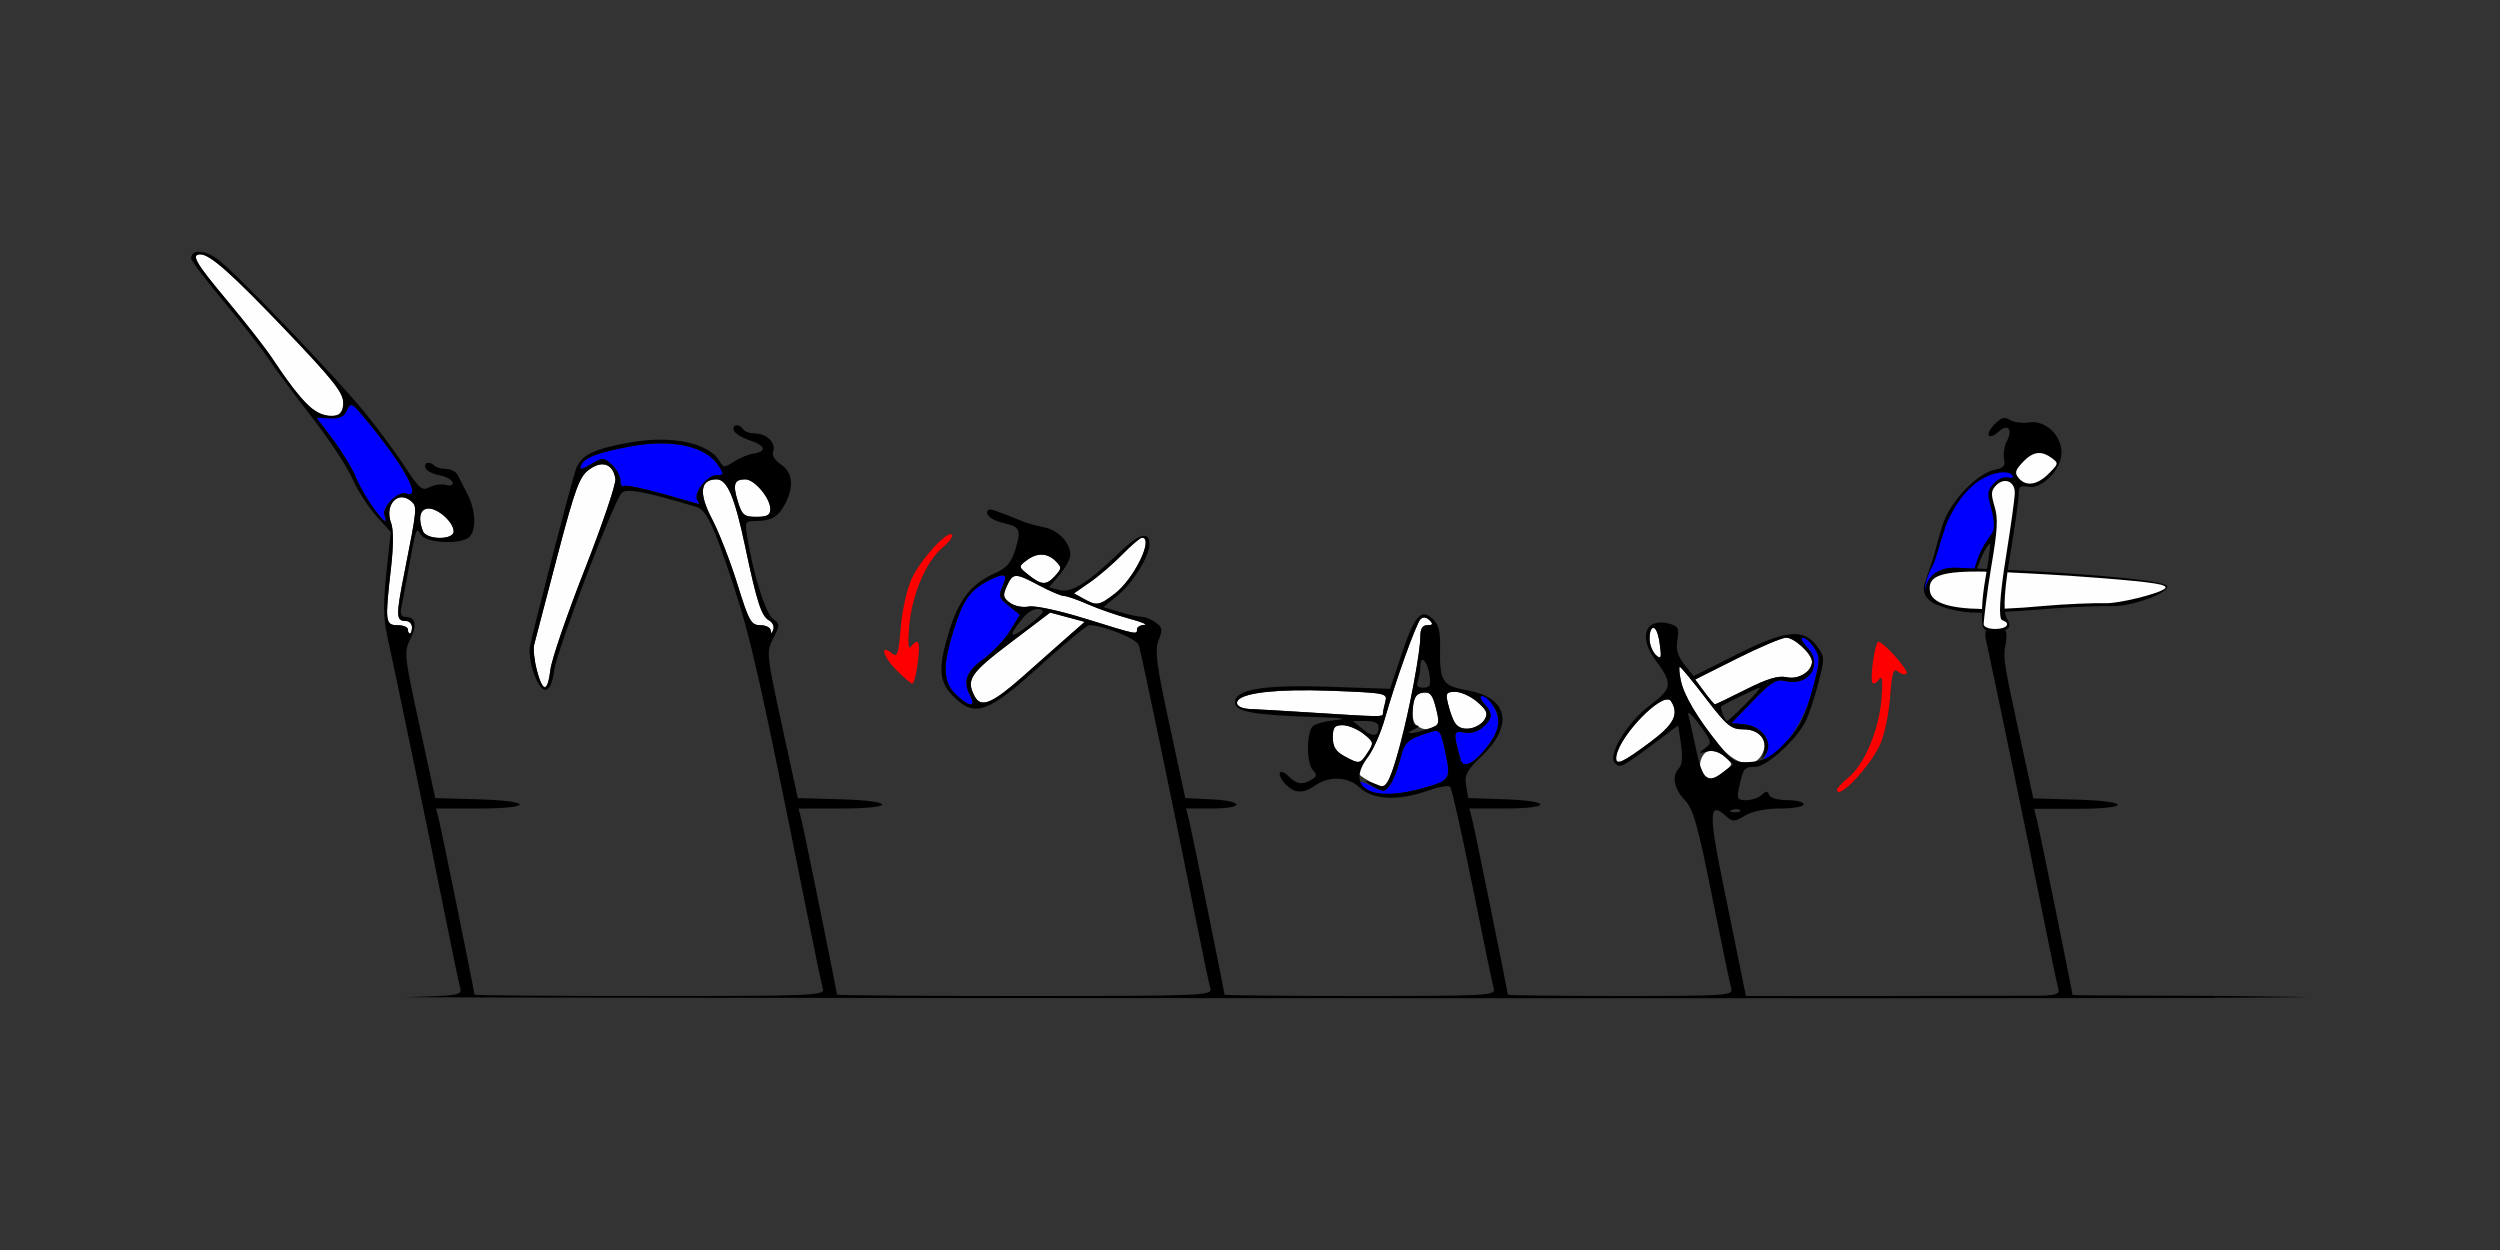 <?xml version="1.0" encoding="UTF-8" standalone="no"?>
<!-- Created with Inkscape (http://www.inkscape.org/) -->

<svg
   xmlns:dc="http://purl.org/dc/elements/1.1/"
   xmlns:cc="http://creativecommons.org/ns#"
   xmlns:rdf="http://www.w3.org/1999/02/22-rdf-syntax-ns#"
   xmlns:svg="http://www.w3.org/2000/svg"
   xmlns="http://www.w3.org/2000/svg"
   xmlns:sodipodi="http://sodipodi.sourceforge.net/DTD/sodipodi-0.dtd"
   xmlns:inkscape="http://www.inkscape.org/namespaces/inkscape"
   id="svg3336"
   version="1.1"
   inkscape:version="0.91 r13725"
   width="600"
   height="300"
   viewBox="0 0 600 300"
   sodipodi:docname="ub721301.svg">
  <rect x="0" y="0" width="600" height="300" fill="#333333" stroke="none"/>
  <defs
     id="defs3340" />
  <sodipodi:namedview
     pagecolor="#b3b3b3"
     bordercolor="#666666"
     borderopacity="1"
     objecttolerance="10"
     gridtolerance="10"
     guidetolerance="10"
     inkscape:pageopacity="0"
     inkscape:pageshadow="2"
     inkscape:window-width="1637"
     inkscape:window-height="902"
     id="namedview3338"
     showgrid="false"
     inkscape:zoom="0.70710678"
     inkscape:cx="442.58697"
     inkscape:cy="390.16515"
     inkscape:window-x="0"
     inkscape:window-y="0"
     inkscape:window-maximized="0"
     inkscape:current-layer="svg3336" />
  <g
     id="g3579"
     transform="translate(-0.134,-24.568)">
    <path
       style="fill:#fefefe"
       d="m 48.199,85.611 c -2.317,0 -1.097,2.087 6.568,11.24 4.266,5.093 9.097,11.285 10.736,13.76 5.004,7.556 8.909,12.195 11.008,13.074 3.799,1.591 6,0.678 6,-2.49 0,-2.38 -2.484,-5.522 -13.5,-17.064 C 55.743,90.228 50.555,85.611 48.199,85.611 Z m 96.57,50.396 c -0.948,-0.022 -2.051,0.379 -3.223,1.232 -2.358,1.718 -3.338,4.384 -7.691,20.92 -2.744,10.423 -5.219,19.889 -5.5,21.033 -0.281,1.144 -0.006,3.957 0.611,6.25 1.444,5.363 2.657,5.302 3.273,-0.164 0.269,-2.383 3.961,-13.168 8.205,-23.965 4.244,-10.797 7.569,-20.613 7.391,-21.814 -0.333,-2.245 -1.486,-3.455 -3.066,-3.492 z m 27.328,3.604 c -3.955,0 -4.329,3.334 -1.07,9.529 1.648,3.133 4.379,10.146 6.068,15.584 2.78,8.95 3.301,9.887 5.494,9.887 1.332,0 2.457,0.562 2.5,1.25 0.055,0.865 0.25,0.824 0.631,-0.137 0.303,-0.763 -0.167,-1.788 -1.041,-2.277 -1.806,-1.011 -2.911,-4.433 -5.668,-17.541 -2.538,-12.069 -4.332,-16.295 -6.914,-16.295 z m 6.9,0 c -2.667,0 -3.055,1.167 -1.775,5.336 1.001,3.262 1.491,3.664 4.457,3.664 2.585,0 3.332,-0.418 3.332,-1.865 0,-2.638 -3.79,-7.135 -6.014,-7.135 z m -82.564,4.303 c -2.153,0.116 -3.658,2.948 -2.434,6.168 0.579,1.522 0.572,5.598 -0.02,10.742 -1.486,12.922 -1.39,13.787 1.531,13.787 1.375,0 2.5,0.45 2.5,1 0,0.55 0.225,1 0.5,1 0.275,0 0.5,-0.675 0.5,-1.5 0,-0.825 -0.649,-1.5 -1.441,-1.5 -2.411,0 -2.451,-1.136 -0.396,-11.506 3.126,-15.781 3.145,-15.993 1.551,-17.316 -0.785,-0.651 -1.573,-0.914 -2.291,-0.875 z m 6.578,2.697 c -2.046,0 -2.617,2.226 -1.393,5.418 0.819,2.134 7.393,2.207 7.393,0.082 0,-2.153 -3.651,-5.5 -6,-5.5 z m 171.203,7 c -0.438,0 -2.561,1.808 -4.717,4.016 -2.156,2.208 -5.652,5.213 -7.768,6.68 l -3.848,2.666 2.314,1.285 c 3.2,1.776 3.673,1.7 7.479,-1.203 4.642,-3.541 9.459,-13.443 6.539,-13.443 z m -24.055,4.072 c -1.191,-0.022 -2.446,0.449 -3.707,1.416 -1.899,1.455 -1.887,1.531 0.559,3.479 3.13,2.492 4.252,2.517 6.393,0.152 1.569,-1.734 1.576,-2.008 0.084,-3.5 -1.009,-1.009 -2.137,-1.525 -3.328,-1.547 z m -6.113,5.107 c -1.041,0.015 -1.534,0.821 -2.268,2.43 -1.024,2.248 -0.92,2.807 0.752,4.029 1.082,0.791 3.056,1.187 4.461,0.893 1.445,-0.302 7.211,0.927 13.52,2.883 12.727,3.945 12.5,3.897 12.5,2.586 0,-0.55 0.787,-1.028 1.75,-1.064 0.963,-0.036 -0.676,-0.718 -3.641,-1.516 -2.965,-0.797 -7.41,-2.344 -9.877,-3.436 -2.467,-1.091 -5.038,-1.984 -5.711,-1.984 -0.673,0 -3.34,-1.125 -5.926,-2.5 -2.93,-1.558 -4.519,-2.335 -5.561,-2.32 z m 8.135,8.789 -9.58,7.266 c -9.663,7.327 -10.68,8.863 -8.529,12.881 1.522,2.843 4.257,1.682 11.76,-4.992 3.476,-3.092 8.192,-7.266 10.479,-9.273 l 4.158,-3.648 -4.143,-1.115 z m 89.627,1.197 c -0.266,0.032 -0.517,0.16 -0.74,0.385 -1.072,1.079 -6.05,14.959 -8.59,23.949 -0.932,3.3 -2.77,7.433 -4.082,9.184 -1.312,1.751 -2.385,3.425 -2.385,3.719 0,0.294 1.238,1.205 2.75,2.025 3.705,2.01 3.851,1.977 5.07,-1.178 2.703,-6.994 7.193,-27.933 7.184,-33.5 -0.003,-1.923 0.506,-2.75 1.695,-2.75 1.322,0 1.433,-0.266 0.5,-1.199 -0.473,-0.473 -0.959,-0.688 -1.402,-0.635 z m 55.264,2.381 c -0.065,-0.014 -0.128,-0.004 -0.188,0.033 -1.27,0.785 -1.068,4.825 0.311,6.203 1.652,1.652 1.842,1.15 1.158,-3.064 -0.287,-1.77 -0.829,-3.073 -1.281,-3.172 z m 31.748,2.453 c -1.014,0 -6.344,2.258 -11.844,5.018 l -9.998,5.018 2.205,2.982 c 1.213,1.64 2.356,2.982 2.541,2.982 0.185,0 3.517,-1.601 7.404,-3.559 5.185,-2.611 7.809,-3.396 9.852,-2.947 2.823,0.62 6.031,-1.375 6.031,-3.75 0,-1.836 -4.212,-5.744 -6.191,-5.744 z m -25.527,7 c -0.242,0 -0.139,1.462 0.23,3.25 0.742,3.593 3.963,9.024 9.191,15.5 3.919,4.854 8.382,5.829 10.297,2.25 1.706,-3.188 -0.369,-6 -4.43,-6 -3.003,0 -3.968,-0.795 -9.104,-7.5 -3.159,-4.125 -5.943,-7.5 -6.186,-7.5 z m -88.451,5.625 c -11.07,-0.118 -17.83,1.002 -17.83,3.047 0,0.806 1.278,1.378 3.25,1.455 1.788,0.07 8.2,0.444 14.25,0.83 16.97,1.084 17.499,1.092 17.514,0.293 0.008,-0.412 0.27,-1.7 0.582,-2.863 0.552,-2.057 0.206,-2.129 -12.764,-2.635 -1.75,-0.068 -3.421,-0.11 -5.002,-0.127 z m 34.596,0.375 c -2.18,0 -2.388,0.316 -1.807,2.75 0.362,1.512 1.075,3.565 1.586,4.561 1.177,2.292 5.657,1.905 7.193,-0.621 0.905,-1.489 0.604,-2.245 -1.703,-4.25 -1.543,-1.342 -3.915,-2.439 -5.27,-2.439 z m -7.215,0.154 c -0.182,-0.002 -0.381,0.014 -0.596,0.045 -1.599,0.228 -2.194,1.131 -2.439,3.697 -0.195,2.042 0.204,3.729 1,4.234 1.581,1.002 2.196,1.047 4.121,0.309 1.186,-0.455 1.27,-1.308 0.447,-4.551 -0.721,-2.842 -1.257,-3.723 -2.533,-3.734 z m 58.225,1.668 c -3.096,-0.254 -12.436,9.887 -12.436,14.172 0,1.714 1.808,0.836 8.33,-4.041 5.572,-4.167 6.8,-6.625 4.848,-9.699 -0.169,-0.267 -0.422,-0.405 -0.742,-0.432 z m -78.07,6.178 c -1.956,0 -2.365,0.515 -2.365,2.969 0,2.21 0.703,3.348 2.75,4.459 3.645,1.978 3.767,1.96 5.619,-0.867 1.524,-2.326 1.477,-2.536 -1.02,-4.5 -1.44,-1.133 -3.684,-2.061 -4.984,-2.061 z m 88.367,6.141 c -0.145,-0.001 -0.283,0.009 -0.408,0.033 -2.203,0.42 -3.049,4.753 -1.162,5.949 1.799,1.14 1.989,1.102 4.643,-0.939 2.291,-1.763 2.293,-1.785 0.324,-3.566 -0.953,-0.862 -2.382,-1.467 -3.396,-1.477 z"
       id="path2997-0"
       inkscape:connector-curvature="0"
       sodipodi:nodetypes="ssssssssssssssssssssccssssssssssssssssssssssssscccssssscsssssssscsssssccsscccccsssssscsscscssssccssssssssssssssscscssssssssscssssscsssssssssssccsssc" />
    <path
       style="fill:#fe0000"
       id="path2993-0"
       d="m 441.012,214.047 c 0,-0.311 1.29,-1.65 2.867,-2.977 3.836,-3.228 7.253,-11.486 7.824,-18.906 0.331,-4.307 0.17,-5.628 -0.558,-4.582 -0.563,0.809 -1.275,1.22 -1.581,0.913 -0.746,-0.746 0.538,-9.884 1.389,-9.884 1.248,0 7.427,6.966 6.766,7.628 -0.362,0.362 -1.278,0.142 -2.037,-0.488 -1.145,-0.95 -1.473,0.094 -1.929,6.125 -0.302,3.998 -1.359,9.062 -2.347,11.252 -2.489,5.513 -10.392,13.817 -10.392,10.918 z M 215.026,185.127 c -3.165,-3.266 -3.707,-6.165 -0.683,-3.655 1.144,0.95 1.476,-0.092 1.947,-6.107 0.312,-3.989 1.475,-9.277 2.584,-11.752 2.088,-4.66 8.623,-11.848 9.748,-10.723 0.352,0.352 -0.706,1.774 -2.352,3.159 -3.951,3.324 -7.373,11.508 -7.949,19.012 -0.331,4.307 -0.17,5.628 0.558,4.582 0.563,-0.809 1.275,-1.22 1.581,-0.913 0.746,0.746 -0.538,9.884 -1.389,9.884 -0.367,0 -2.188,-1.568 -4.046,-3.485 z"
       inkscape:connector-curvature="0"
       sodipodi:nodetypes="ssssssssssssssssssssss" />
    <path
       style="fill:#0000fe"
       id="path2991-7"
       d="m 329.364,214.664 c -1.181,-0.502 -2.468,-1.431 -2.86,-2.065 -0.392,-0.634 0.767,-0.388 2.575,0.547 3.135,1.621 3.351,1.613 4.656,-0.167 0.753,-1.027 1.86,-3.815 2.461,-6.195 1.073,-4.252 1.659,-4.767 7.486,-6.581 1.973,-0.614 2.278,-0.159 3.348,4.997 1.318,6.348 1.147,6.633 -5.018,8.417 -5.653,1.635 -10.347,2.024 -12.648,1.047 z m 21.308,-7.803 c -1.798,-6.631 -1.748,-6.989 0.891,-6.484 1.569,0.3 3.259,-0.189 4.483,-1.297 2.397,-2.169 2.457,-3.267 0.31,-5.64 -0.953,-1.053 -1.175,-1.829 -0.523,-1.829 1.938,0 4.441,4.815 3.81,7.33 -0.721,2.873 -4.137,7.335 -6.642,8.675 -1.447,0.774 -1.96,0.608 -2.33,-0.756 z m 73.283,-1.143 c 1.714,-3.203 -0.845,-6.872 -5.085,-7.291 l -3.181,-0.315 5.173,-5.356 c 4.334,-4.487 5.58,-5.253 7.682,-4.726 5.659,1.42 9.242,-3.901 5.388,-8.004 -1.248,-1.328 -1.751,-2.415 -1.117,-2.415 0.633,0 1.855,1.073 2.714,2.385 1.422,2.17 1.412,2.988 -0.111,9.049 -1.821,7.25 -5.275,13.132 -9.784,16.66 l -2.878,2.252 z M 229.466,191.157 c -3.042,-3.042 -3.139,-6.779 -0.403,-15.51 2.185,-6.971 3.923,-9.454 8.146,-11.638 4.052,-2.096 4.939,-1.791 3.565,1.224 -1.072,2.353 -0.923,2.84 1.457,4.75 l 2.651,2.128 -2.3,3.795 c -1.265,2.087 -4.161,5.164 -6.435,6.837 -4.233,3.113 -5.013,5.361 -3.101,8.934 1.498,2.799 -0.561,2.499 -3.581,-0.52 z M 89.661,146.362 c -1.349,-1.788 -3.187,-5.03 -4.086,-7.205 -0.898,-2.175 -3.395,-6.289 -5.549,-9.142 l -3.916,-5.187 3.193,0.142 c 2.371,0.105 3.434,-0.402 4.129,-1.972 0.878,-1.983 1.189,-1.805 5.008,2.858 8.977,10.962 13.082,18.656 9.149,17.147 -1.848,-0.709 -5.895,3.338 -5.186,5.186 0.889,2.316 -0.126,1.64 -2.742,-1.827 z m 69.45,-3.303 c -4.62,-1.308 -8.783,-2.143 -9.25,-1.854 -0.467,0.289 -0.849,-0.332 -0.849,-1.379 0,-1.047 -0.918,-2.735 -2.041,-3.751 -1.95,-1.765 -2.171,-1.77 -4.987,-0.106 -2.35,1.388 -2.834,1.445 -2.388,0.283 0.721,-1.879 4.288,-3.2 12.583,-4.662 9.42,-1.659 17.378,0.152 20.307,4.622 1.478,2.256 1.453,2.399 -0.428,2.399 -2.239,0 -5.572,4.34 -4.573,5.956 0.355,0.574 0.506,1.005 0.336,0.957 -0.17,-0.048 -4.089,-1.158 -8.71,-2.466 z"
       inkscape:connector-curvature="0"
       sodipodi:nodetypes="ssssssssssssssssssscssssssscsssssscssssssscssssssssssssssssss" />
    <path
       style="fill:#000000"
       d="m 48.018,84.984 c -1.194,-0.032 -2.006,0.493 -2.006,1.586 0,0.561 3.49,5.188 7.756,10.281 4.266,5.093 9.103,11.277 10.75,13.742 1.647,2.465 6.328,8.765 10.402,14 4.074,5.235 8.449,11.865 9.723,14.734 1.274,2.869 3.883,6.954 5.801,9.076 l 3.488,3.859 -1.049,9.646 c -0.769,7.072 -0.739,11.055 0.109,14.924 2.241,10.217 10.163,48.476 13.621,65.777 1.923,9.625 3.726,18.274 4.006,19.221 0.46,1.556 -0.762,1.75 -12.799,2.031 -7.319,0.171 154.091,0.289 358.691,0.289 91.131,0 97.744,-0.291 97.744,-0.291 -30.408,-0.539 -59.203,-0.277 -90.435,-0.28 -3.659,0.013 -6.996,0.029 -12.17,0.029 l -32.496,0 -1.064,-5.25 c -0.585,-2.888 -2.581,-12.675 -4.436,-21.75 -3.45,-16.881 -3.336,-19.843 0.625,-16.258 1.682,1.522 2.021,1.518 4.678,-0.051 1.771,-1.046 4.998,-1.691 8.459,-1.691 3.078,0 5.596,-0.45 5.596,-1 0,-0.55 -1.762,-1 -3.916,-1 -2.222,0 -4.115,-0.541 -4.375,-1.25 -0.367,-1 -0.723,-1 -1.783,0 -0.729,0.688 -2.396,1.25 -3.705,1.25 -2.161,0 -2.315,-0.299 -1.682,-3.25 0.945,-4.407 1.227,-4.75 3.9,-4.75 2.618,0 9.646,-6.33 11.928,-10.742 0.81,-1.566 2.215,-5.714 3.123,-9.219 1.586,-6.122 1.575,-6.474 -0.27,-8.955 -3.268,-4.397 -7.499,-3.966 -19.334,1.973 l -10.297,5.168 -2.207,-2.768 c -1.62,-2.031 -2.068,-3.622 -1.686,-5.977 0.461,-2.84 0.21,-3.286 -2.184,-3.887 -5.51,-1.383 -7.19,3.3 -3.129,8.723 4.269,5.7 4.142,6.865 -1.172,10.832 -5.566,4.156 -10.386,12.079 -8.496,13.969 1.277,1.277 1.555,1.131 10.477,-5.543 l 4.693,-3.512 0.682,4.545 c 0.436,2.908 0.277,4.948 -0.443,5.668 -1.83,1.83 -1.293,4.939 1.322,7.67 2.044,2.134 3.123,5.929 6.559,23.055 2.262,11.275 4.341,21.288 4.621,22.25 0.475,1.636 -1.253,1.75 -26.559,1.75 -14.887,0 -27.068,-0.144 -27.068,-0.32 0,-0.639 -7.849,-39.252 -8.523,-41.93 l -0.693,-2.75 8.609,0 c 11.312,0 11.2,-1.836 -0.135,-2.211 l -8.742,-0.289 -0.518,-2.996 c -0.437,-2.536 0.125,-3.615 3.66,-7.002 7.873,-7.544 6.419,-14.176 -3.484,-15.889 -5.883,-1.017 -6.579,-2.13 -6.428,-10.279 0.072,-3.892 -0.373,-5.592 -1.807,-6.889 -2.796,-2.53 -4.354,-0.709 -7.512,8.771 l -2.686,8.068 -14.121,-0.486 c -16.18,-0.556 -23.121,0.57 -23.121,3.75 0,2.251 4.58,3.059 20,3.527 5.478,0.167 7.247,0.428 4.52,0.668 -2.464,0.217 -5.052,0.868 -5.75,1.447 -1.631,1.354 -1.651,9.027 -0.027,10.65 0.989,0.989 0.938,1.435 -0.25,2.186 -2.158,1.364 -3.633,1.189 -5.469,-0.646 -2.289,-2.289 -3.228,-0.816 -1.029,1.613 2.134,2.358 4.295,2.544 7.062,0.605 3.564,-2.497 8.04,-2.326 10.963,0.418 3.15,2.957 9.315,3.201 16.467,0.652 2.467,-0.88 4.797,-1.276 5.18,-0.883 0.382,0.393 2.78,11.063 5.328,23.713 2.548,12.65 4.859,23.788 5.137,24.75 0.473,1.641 -1.521,1.75 -32.062,1.75 -17.912,0 -32.568,-0.144 -32.568,-0.32 0,-0.639 -7.849,-39.252 -8.523,-41.93 l -0.693,-2.75 6.109,0 c 7.999,0 7.92,-1.816 -0.096,-2.201 l -6.203,-0.299 -3.773,-17.5 c -3.171,-14.701 -3.591,-17.96 -2.621,-20.383 0.991,-2.475 0.89,-3.078 -0.713,-4.25 -1.027,-0.751 -2.517,-1.367 -3.311,-1.367 -0.794,0 -3.195,-0.525 -5.336,-1.166 l -3.893,-1.166 3.555,-2.93 c 3.542,-2.92 7.498,-9.324 7.498,-12.139 0,-3.207 -2.401,-2.635 -6.846,1.633 -7.901,7.586 -11.811,10.072 -14.705,9.346 l -2.57,-0.646 2.561,-3.041 c 1.408,-1.673 2.561,-3.809 2.561,-4.744 0,-2.923 -2.867,-5.961 -6.252,-6.625 -1.787,-0.351 -4.148,-1.006 -5.248,-1.455 -6.692,-2.735 -7.803,-3.095 -8.229,-2.67 -0.964,0.964 0.845,2.47 3.729,3.104 3.937,0.865 4.277,1.643 2.795,6.393 -0.973,3.116 -2.074,4.381 -4.949,5.678 -5.534,2.496 -8.521,6.217 -10.783,13.434 -2.871,9.162 -2.691,12.522 0.861,16.074 5.223,5.223 8.222,4.11 21.576,-8.004 5.5,-4.989 10.481,-9.072 11.068,-9.072 3.318,-0.004 11.379,3.258 11.869,4.803 0.639,2.013 7.978,37.245 13.164,63.195 1.923,9.625 3.731,18.288 4.016,19.25 0.488,1.648 -2.097,1.75 -44.549,1.75 -24.787,0 -45.068,-0.144 -45.068,-0.32 0,-0.639 -7.849,-39.252 -8.523,-41.93 l -0.693,-2.75 10.109,0 c 13.325,0 13.246,-1.842 -0.094,-2.215 l -10.201,-0.285 -3.809,-17.5 c -3.721,-17.102 -3.769,-17.575 -2.084,-20.855 1.643,-3.199 1.64,-3.419 -0.086,-4.682 -1.739,-1.272 -4.593,-10.284 -6.084,-19.213 -0.678,-4.058 -0.598,-4.25 1.795,-4.25 3.861,0 5.614,-0.989 7.207,-4.07 2.191,-4.237 1.841,-7.636 -0.977,-9.482 -1.428,-0.936 -2.211,-2.194 -1.889,-3.035 0.781,-2.036 -1.498,-4.412 -4.234,-4.412 -1.275,0 -2.598,-0.45 -2.938,-1 -0.89,-1.439 -2.743,-1.234 -2.258,0.25 0.225,0.688 1.95,1.759 3.834,2.381 3.813,1.26 4.163,2.691 0.787,3.213 -1.219,0.188 -3.31,1.058 -4.646,1.934 -2.237,1.466 -2.505,1.459 -3.373,-0.092 -2.445,-4.368 -11.346,-6.295 -21.219,-4.594 -8.99,1.549 -12.088,3.086 -13.324,6.611 -1.067,3.041 -10.181,38.227 -10.957,42.297 -0.651,3.418 1.809,10.5 3.648,10.5 1.005,0 1.7,-1.515 2.156,-4.701 0.728,-5.092 14.215,-40.503 16.203,-42.545 1.143,-1.173 5.556,-0.346 17.91,3.359 2.384,0.715 4.075,4.256 8.66,18.115 4.394,13.283 6.637,23.215 17.67,78.271 1.929,9.625 3.741,18.288 4.025,19.25 0.487,1.647 -1.954,1.75 -41.549,1.75 -23.137,0 -42.068,-0.144 -42.068,-0.32 0,-0.639 -7.849,-39.252 -8.523,-41.93 l -0.693,-2.75 10.109,0 c 13.325,0 13.246,-1.842 -0.094,-2.215 l -10.201,-0.285 -3.809,-17.5 c -3.642,-16.737 -3.738,-17.637 -2.187,-20.664 1.706,-3.331 1.263,-5.336 -1.18,-5.336 -0.99,0 -1.306,-0.725 -0.98,-2.25 0.264,-1.238 0.965,-4.95 1.559,-8.25 1.99,-11.069 2.033,-11.192 3.129,-9.234 1.157,2.067 9.746,2.461 11.672,0.535 1.695,-1.695 1.487,-6.438 -0.443,-10.146 -0.903,-1.735 -1.968,-3.829 -2.365,-4.654 -0.398,-0.825 -1.643,-1.5 -2.768,-1.5 -1.124,0 -2.384,-0.338 -2.801,-0.75 -1.207,-1.195 -2.629,-0.868 -2.174,0.5 0.229,0.688 1.691,1.475 3.25,1.75 1.559,0.275 3.01,1.028 3.225,1.672 0.243,0.731 -0.345,0.979 -1.564,0.66 -1.075,-0.281 -2.856,-0.029 -3.957,0.561 -1.779,0.952 -2.456,0.378 -6.068,-5.16 C 94.911,132.916 90.482,126.961 87.305,123.111 79.935,114.182 56.537,89.852 52.322,86.736 50.789,85.603 49.212,85.016 48.018,84.984 Z m 0.182,0.627 c 2.355,0 7.544,4.617 20.812,18.52 11.016,11.542 13.5,14.684 13.5,17.064 0,2.182 -0.504,2.967 -2,3.121 -4.386,0.451 -7.544,-2.434 -15.008,-13.705 -1.639,-2.475 -6.471,-8.666 -10.736,-13.76 -7.665,-9.153 -8.885,-11.24 -6.568,-11.24 z m 36.197,36.189 c 0.641,-0.022 1.656,1.14 4.043,4.055 8.977,10.962 13.083,18.658 9.15,17.148 -1.848,-0.709 -5.897,3.338 -5.188,5.186 1.883,4.908 -4.628,-3.708 -6.826,-9.033 -0.898,-2.175 -3.397,-6.288 -5.551,-9.141 l -3.916,-5.188 3.193,0.143 c 2.371,0.106 3.434,-0.403 4.129,-1.973 0.329,-0.744 0.58,-1.184 0.965,-1.197 z m 74.518,9.184 c 6.35,0.019 11.376,1.876 13.572,5.229 1.478,2.256 1.453,2.398 -0.428,2.398 -2.239,0 -5.573,4.341 -4.574,5.957 0.355,0.574 0.506,1.005 0.336,0.957 -0.17,-0.048 -4.089,-1.158 -8.709,-2.467 -4.62,-1.308 -8.783,-2.142 -9.25,-1.854 -0.467,0.289 -0.85,-0.332 -0.85,-1.379 0,-1.047 -0.919,-2.734 -2.041,-3.75 -1.95,-1.765 -2.17,-1.771 -4.986,-0.107 -2.35,1.388 -2.835,1.445 -2.389,0.283 0.721,-1.879 4.289,-3.199 12.584,-4.66 2.355,-0.415 4.618,-0.614 6.734,-0.607 z m -14.145,5.023 c 1.581,0.037 2.733,1.247 3.066,3.492 0.178,1.201 -3.147,11.018 -7.391,21.814 -4.244,10.797 -7.936,21.582 -8.205,23.965 -0.269,2.383 -0.863,4.332 -1.32,4.332 -1.205,0 -3.167,-7.969 -2.564,-10.418 0.281,-1.144 2.756,-10.61 5.5,-21.033 4.353,-16.535 5.334,-19.202 7.691,-20.92 1.172,-0.854 2.274,-1.254 3.223,-1.232 z m 27.328,3.604 c 2.582,0 4.376,4.226 6.914,16.295 2.757,13.109 3.862,16.53 5.668,17.541 0.874,0.489 1.344,1.514 1.041,2.277 -0.381,0.96 -0.576,1.002 -0.631,0.137 -0.043,-0.688 -1.168,-1.25 -2.5,-1.25 -2.193,0 -2.714,-0.937 -5.494,-9.887 -1.689,-5.438 -4.42,-12.451 -6.068,-15.584 -3.259,-6.195 -2.885,-9.529 1.07,-9.529 z m 6.9,0 c 2.223,0 6.014,4.497 6.014,7.135 0,1.447 -0.747,1.865 -3.332,1.865 -2.966,0 -3.456,-0.402 -4.457,-3.664 -1.279,-4.168 -0.891,-5.336 1.775,-5.336 z m -82.564,4.303 c 0.718,-0.039 1.506,0.224 2.291,0.875 1.595,1.323 1.575,1.535 -1.551,17.316 -2.054,10.369 -2.015,11.506 0.396,11.506 0.793,0 1.441,0.675 1.441,1.5 0,0.825 -0.225,1.5 -0.5,1.5 -0.275,0 -0.5,-0.45 -0.5,-1 0,-0.55 -1.125,-1 -2.5,-1 -2.921,0 -3.017,-0.865 -1.531,-13.787 0.591,-5.144 0.598,-9.22 0.02,-10.742 -1.224,-3.22 0.281,-6.052 2.434,-6.168 z m 6.578,2.697 c 2.349,0 6,3.347 6,5.5 0,2.125 -6.574,2.052 -7.393,-0.082 -1.225,-3.192 -0.653,-5.418 1.393,-5.418 z m 171.203,7 c 2.92,0 -1.897,9.903 -6.539,13.443 -3.806,2.903 -4.278,2.979 -7.479,1.203 l -2.314,-1.285 3.848,-2.666 c 2.116,-1.466 5.612,-4.472 7.768,-6.68 2.156,-2.208 4.278,-4.016 4.717,-4.016 z m -24.055,4.072 c 1.191,0.022 2.319,0.538 3.328,1.547 1.492,1.492 1.485,1.766 -0.084,3.5 -2.14,2.365 -3.263,2.339 -6.393,-0.152 -2.446,-1.947 -2.458,-2.023 -0.559,-3.479 1.261,-0.967 2.516,-1.438 3.707,-1.416 z m -9.373,4.98 c 0.819,0.036 0.759,0.874 -0.014,2.57 -1.072,2.353 -0.923,2.84 1.457,4.75 l 2.652,2.127 -2.299,3.795 c -1.265,2.087 -4.161,5.165 -6.436,6.838 -4.233,3.113 -5.014,5.361 -3.102,8.934 1.498,2.799 -0.56,2.5 -3.58,-0.52 -3.042,-3.042 -3.139,-6.779 -0.402,-15.51 2.185,-6.971 3.922,-9.455 8.145,-11.639 1.773,-0.917 2.941,-1.374 3.578,-1.346 z m 3.26,0.127 c 1.041,-0.015 2.631,0.763 5.561,2.32 2.586,1.375 5.253,2.5 5.926,2.5 0.673,0 3.244,0.893 5.711,1.984 2.467,1.091 6.912,2.638 9.877,3.436 2.965,0.797 4.603,1.479 3.641,1.516 -0.963,0.036 -1.75,0.514 -1.75,1.064 0,1.311 0.227,1.359 -12.5,-2.586 -6.309,-1.955 -12.075,-3.185 -13.52,-2.883 -1.405,0.294 -3.379,-0.101 -4.461,-0.893 -1.672,-1.222 -1.776,-1.782 -0.752,-4.029 0.733,-1.609 1.226,-2.415 2.268,-2.43 z m 5,7.932 c 0.16,-0.007 0.316,0.003 0.465,0.031 1.579,0.304 1.181,0.943 -2.297,3.697 -4.646,3.68 -5.418,3.192 -1.902,-1.201 1.253,-1.566 2.614,-2.478 3.734,-2.527 z m 3.135,0.857 4.145,1.117 4.143,1.115 -4.158,3.648 c -2.287,2.007 -7.002,6.181 -10.479,9.273 -7.502,6.674 -10.238,7.836 -11.76,4.992 -2.15,-4.018 -1.134,-5.554 8.529,-12.881 z m 89.627,1.197 c 0.444,-0.053 0.929,0.161 1.402,0.635 0.933,0.933 0.822,1.199 -0.5,1.199 -1.189,0 -1.698,0.827 -1.695,2.75 0.006,3.386 -2.649,17.821 -4.645,25.25 -2.339,8.71 -3.501,11.163 -5.002,10.553 -3.708,-1.509 -4.556,-1.505 -1.934,0.008 2.777,1.602 2.993,1.591 4.297,-0.188 0.755,-1.03 1.864,-3.819 2.465,-6.199 1.073,-4.252 1.658,-4.768 7.484,-6.582 1.973,-0.614 2.277,-0.158 3.348,4.998 1.318,6.348 1.148,6.633 -5.018,8.416 -12.709,3.676 -19.195,0.13 -13.549,-7.408 1.276,-1.703 3.083,-5.798 4.016,-9.098 2.54,-8.99 7.518,-22.87 8.59,-23.949 0.223,-0.225 0.474,-0.353 0.74,-0.385 z m 55.137,2.49 c 0.506,0.077 1.092,1.117 1.408,3.062 0.328,2.023 0.468,3.806 0.311,3.963 -0.754,0.754 -2.652,-2.339 -2.652,-4.322 0,-1.898 0.427,-2.781 0.934,-2.703 z m 31.875,2.344 c 1.98,0 6.191,3.908 6.191,5.744 0,2.375 -3.209,4.37 -6.031,3.75 -2.042,-0.449 -4.666,0.336 -9.852,2.947 -3.887,1.958 -7.219,3.559 -7.404,3.559 -0.185,0 -1.328,-1.342 -2.541,-2.982 l -2.205,-2.982 9.998,-5.018 c 5.499,-2.76 10.83,-5.018 11.844,-5.018 z m 3.994,0 c 0.633,0 1.86,1.082 2.727,2.404 1.436,2.192 1.432,2.963 -0.057,8.707 -2.073,7.999 -3.632,10.977 -7.924,15.145 -2.567,2.493 -4.457,3.408 -7.402,3.582 -3.571,0.211 -4.292,-0.184 -7.416,-4.053 -5.256,-6.509 -8.476,-11.936 -9.219,-15.535 -0.369,-1.788 -0.473,-3.25 -0.23,-3.25 0.242,0 3.026,3.375 6.186,7.5 5.135,6.705 6.101,7.5 9.104,7.5 3.697,0 5.845,2.513 4.852,5.678 -0.549,1.749 -0.527,1.75 0.582,0.019 1.731,-2.703 -1.094,-6.482 -5.146,-6.883 l -3.18,-0.314 5.172,-5.355 c 4.334,-4.487 5.579,-5.252 7.682,-4.725 5.659,1.42 9.242,-3.902 5.389,-8.004 -1.248,-1.328 -1.75,-2.416 -1.117,-2.416 z m -91.236,5.318 c 0.544,0.06 1.328,1.511 1.645,3.67 0.362,2.464 0.091,3.012 -1.49,3.012 -1.353,0 -1.753,-0.476 -1.328,-1.582 0.334,-0.87 0.607,-2.471 0.607,-3.559 0,-1.113 0.24,-1.577 0.566,-1.541 z m 80.895,6.682 c 0.297,0 -1.261,1.8 -3.461,4 -2.2,2.2 -4.176,4 -4.393,4 -0.495,0 -1.751,-3.203 -1.381,-3.52 0.644,-0.551 8.743,-4.48 9.234,-4.48 z m -107.631,0.625 c 1.581,0.017 3.252,0.059 5.002,0.127 12.97,0.506 13.316,0.578 12.764,2.635 -0.312,1.163 -0.574,2.451 -0.582,2.863 -0.015,0.799 -0.544,0.791 -17.514,-0.293 -6.05,-0.386 -12.463,-0.76 -14.25,-0.83 -1.972,-0.077 -3.25,-0.649 -3.25,-1.455 0,-2.045 6.761,-3.164 17.83,-3.047 z m 34.596,0.375 c 1.355,0 3.726,1.098 5.27,2.439 2.307,2.005 2.608,2.761 1.703,4.25 -0.605,0.996 -2.262,1.951 -3.682,2.121 -2.737,0.329 -3.901,-1.055 -5.098,-6.061 -0.582,-2.434 -0.373,-2.75 1.807,-2.75 z m -7.215,0.154 c 1.276,0.011 1.811,0.892 2.533,3.738 0.99,3.899 0.942,4.023 -2.014,5.053 -3.586,1.25 -6.111,1.293 -3.23,0.055 1.1,-0.473 1.41,-0.891 0.689,-0.93 -0.894,-0.048 -1.212,-1.262 -1,-3.82 0.243,-2.934 0.771,-3.815 2.426,-4.051 0.215,-0.031 0.413,-0.047 0.596,-0.045 z m 13.611,0.846 c 0.623,0 1.867,1.123 2.766,2.494 1.9,2.9 1.381,6.003 -1.645,9.85 -3.06,3.89 -5.687,5.106 -6.283,2.906 -1.798,-6.631 -1.749,-6.989 0.891,-6.484 1.569,0.3 3.26,-0.189 4.484,-1.297 2.397,-2.169 2.458,-3.266 0.311,-5.639 -0.953,-1.053 -1.175,-1.83 -0.523,-1.83 z m 44.613,0.822 c 0.32,0.026 0.573,0.165 0.742,0.432 1.952,3.074 0.724,5.532 -4.848,9.699 -6.522,4.877 -8.33,5.755 -8.33,4.041 0,-4.285 9.34,-14.426 12.436,-14.172 z m 4.918,3.244 c 0.29,-0.056 1.287,0.984 2.602,2.773 3.021,4.114 3.092,4.408 1.365,5.699 -1.692,1.266 -1.659,1.322 0.463,0.787 1.46,-0.368 3.012,0.084 4.305,1.254 l 2.021,1.83 -2.305,1.773 c -3.933,3.026 -5.061,2.066 -6.688,-5.684 -0.693,-3.3 -1.505,-6.9 -1.805,-8 -0.075,-0.275 -0.056,-0.415 0.041,-0.434 z m -80.574,1.934 3.109,0 c 2.042,0 3.111,0.496 3.111,1.441 0,2.339 -1.351,2.502 -3.865,0.467 z m -2.414,1 c 1.301,0 3.544,0.928 4.984,2.061 2.496,1.964 2.544,2.174 1.02,4.5 -1.852,2.827 -1.974,2.845 -5.619,0.867 -2.047,-1.111 -2.75,-2.249 -2.75,-4.459 0,-2.454 0.41,-2.969 2.365,-2.969 z m 94.553,20.123 c 0.347,0.014 0.644,0.107 0.811,0.273 0.332,0.332 -0.258,0.569 -1.312,0.525 -1.165,-0.048 -1.401,-0.284 -0.604,-0.604 0.361,-0.144 0.758,-0.21 1.105,-0.195 z"
       id="path2989-1"
       inkscape:connector-curvature="0"
       sodipodi:nodetypes="sssssscccsssssccsccsssssssssssssscccssssscccssssssccscccsssscccsssssssssscsssssccscccssscccsscccsssssssssscsssssccscccssssssssssssssssssssssssssccscccssssssssssssssssssssssssssssssscccssssscsssssssssssssssssssssccsssssssssssssssssssssssssscccsssssssssssccssssssssssscssssssscscscccccscccsscscssssssssscsscssssssssccssssssssssssscccsssssssssssscsscscscsssssssssssscsssssssssssssssscscscccscccssccsssssscsccccccccccc" />
    <path
       sodipodi:nodetypes="ccsssccsccsccccccc"
       inkscape:connector-curvature="0"
       id="path3421"
       d="m 478.62,174.662 c -1.626,0.183 -2.071,0.967 -1.994,2.781 2.339,10.711 10.086,48.13 13.506,65.24 1.923,9.625 3.726,18.274 4.006,19.221 0.46,1.556 -0.762,1.75 -12.799,2.031 -2.458,0.058 19.391,0.059 50.242,0.104 l -0.062,-0.367 c -19.167,-0.03 -33.988,-0.154 -33.988,-0.309 0,-0.639 -7.849,-39.252 -8.523,-41.93 l -0.693,-2.75 10.109,0 c 13.325,0 13.246,-1.842 -0.094,-2.215 l -10.201,-0.285 -3.809,-17.5 c -2.824,-12.977 -3.509,-16.427 -2.955,-18.736 0.189,-1.151 0.474,-2.297 0.201,-3.797 -0.53,-1.318 -1.796,-1.456 -2.945,-1.488 z"
       style="fill:#000000" />
    <path
       id="path3549"
       d="m 481.223,124.895 c -0.684,0.008 -1.364,0.478 -2.389,1.506 -2.467,2.474 -1.55,4.06 1.006,1.74 2.206,-2.003 3.438,-0.503 1.922,2.34 -0.587,1.1 -0.882,2.967 -0.656,4.15 0.332,1.741 -0.081,2.249 -2.17,2.668 -3.719,0.746 -9.029,5.794 -11.74,11.16 -1.289,2.551 -2.666,9.099 -3.607,11.621 -0.489,1.31 -0.976,2.751 -1.465,4.32 -0.98,2.819 0.891,4.687 3.301,5.445 2.779,1.264 6.871,1.835 10.291,1.756 0.022,-5.1e-4 0.046,-9e-4 0.068,-0.002 -0.015,0.965 -0.003,1.892 0.061,2.76 0.256,2.394 3.408,1.887 5.066,1.533 1.924,-0.434 1.698,-1.551 0.834,-2.939 -0.203,-0.326 -0.341,-0.858 -0.426,-1.568 3.23,-0.161 6.684,-0.391 10.412,-0.707 5.331,-0.452 13.137,-0.74 14.9,-0.639 4.489,0.259 13.481,-2.837 13.652,-4.699 0.125,-1.362 -16.913,-2.956 -38.275,-3.998 0.177,-1.229 0.375,-2.525 0.617,-3.963 1.093,-6.488 1.988,-12.834 1.988,-14.104 0,-1.948 0.359,-2.24 2.305,-1.867 3.264,0.626 7.975,-4.201 7.975,-8.172 0,-4.246 -3.848,-7.864 -7.752,-7.289 -1.633,0.24 -3.706,-0.025 -4.607,-0.59 -0.489,-0.306 -0.9,-0.468 -1.311,-0.463 z m -3.488,30.164 c 0.14,0.14 -0.179,2.729 -0.719,6.055 -0.786,-0.034 -1.606,-0.064 -2.406,-0.096 1.75,-4.882 3.003,-6.081 3.125,-5.959 z"
       style="fill:#000000"
       inkscape:connector-curvature="0"
       sodipodi:nodetypes="cssccsssccccccscssscsscssscccccc" />
    <path
       id="path3561"
       d="m 489.439,133.29 c -1.264,0.029 -2.49,0.764 -3.867,2.234 -1.8,1.921 -1.966,2.561 -0.982,3.75 1.762,2.13 4.471,1.743 7.24,-1.035 2.364,-2.371 2.393,-2.519 0.715,-3.75 -1.116,-0.819 -2.123,-1.222 -3.105,-1.199 z m -7.943,6.709 c -0.724,-0.035 -1.529,0.281 -2.256,1.01 -1.252,1.256 -1.319,2.067 -0.416,5.092 0.876,2.934 0.735,5.582 -0.768,14.338 -1.014,5.906 -1.846,13.266 -1.85,13.91 -0.004,0.678 1.176,1.172 2.799,1.172 2.785,0 3.857,-1.366 1.65,-2.104 -0.886,-0.296 -0.667,-5.412 0.945,-15.438 1.154,-7.179 2.095,-14.015 2.088,-15.191 -0.009,-1.703 -0.987,-2.731 -2.193,-2.789 z m -6.354,21.742 c -9.957,-0.038 -12.275,1.388 -11.832,4.666 0.374,2.771 4.427,4.19 12.508,4.32 0.086,-2.213 0.349,-4.663 0.846,-7.498 0.09,-0.513 0.161,-0.969 0.242,-1.459 -0.592,-0.011 -1.218,-0.027 -1.764,-0.029 z m 6.783,0.189 c -0.559,4 -0.766,6.864 -0.662,8.719 2.808,-0.114 5.949,-0.332 9.451,-0.658 4.899,-0.456 12.622,-0.75 14.717,-0.654 3.048,0.139 12.73,-2.231 14.232,-3.484 1.138,-0.95 -2.213,-1.508 -15.295,-2.545 -8.435,-0.669 -17.135,-1.136 -22.443,-1.377 z"
       style="fill:#fefefe"
       inkscape:connector-curvature="0"
       sodipodi:nodetypes="cssssccssscssscccsccccccssssc" />
    <path
       id="path3449"
       d="m 480.562,137.946 c -1.236,0.085 -2.734,0.516 -4.174,1.268 -3.432,1.791 -6.122,4.902 -8.584,9.932 -1.136,2.32 -2.551,8.045 -3.469,10.375 0,0 -1.195,2.332 -1.695,3.77 -0.315,1.181 -0.665,2.055 -0.365,3.062 -0.174,-2.476 2.185,-5.557 6.854,-5.551 1.69,0.057 3.267,0.129 4.904,0.193 0.321,-1.113 0.654,-2.196 1.047,-3.143 1.086,-2.618 2.525,-4.282 3.32,-5.645 0.466,-0.798 0.316,-3.09 -0.361,-5.516 -1.034,-3.703 -0.972,-4.353 0.568,-6.061 0.975,-1.08 2.455,-1.723 3.4,-1.475 0.92,0.241 1.436,0.055 1.148,-0.412 -0.385,-0.625 -1.358,-0.884 -2.594,-0.799 z"
       style="fill:#0000fe"
       inkscape:connector-curvature="0" />
  </g>
</svg>
